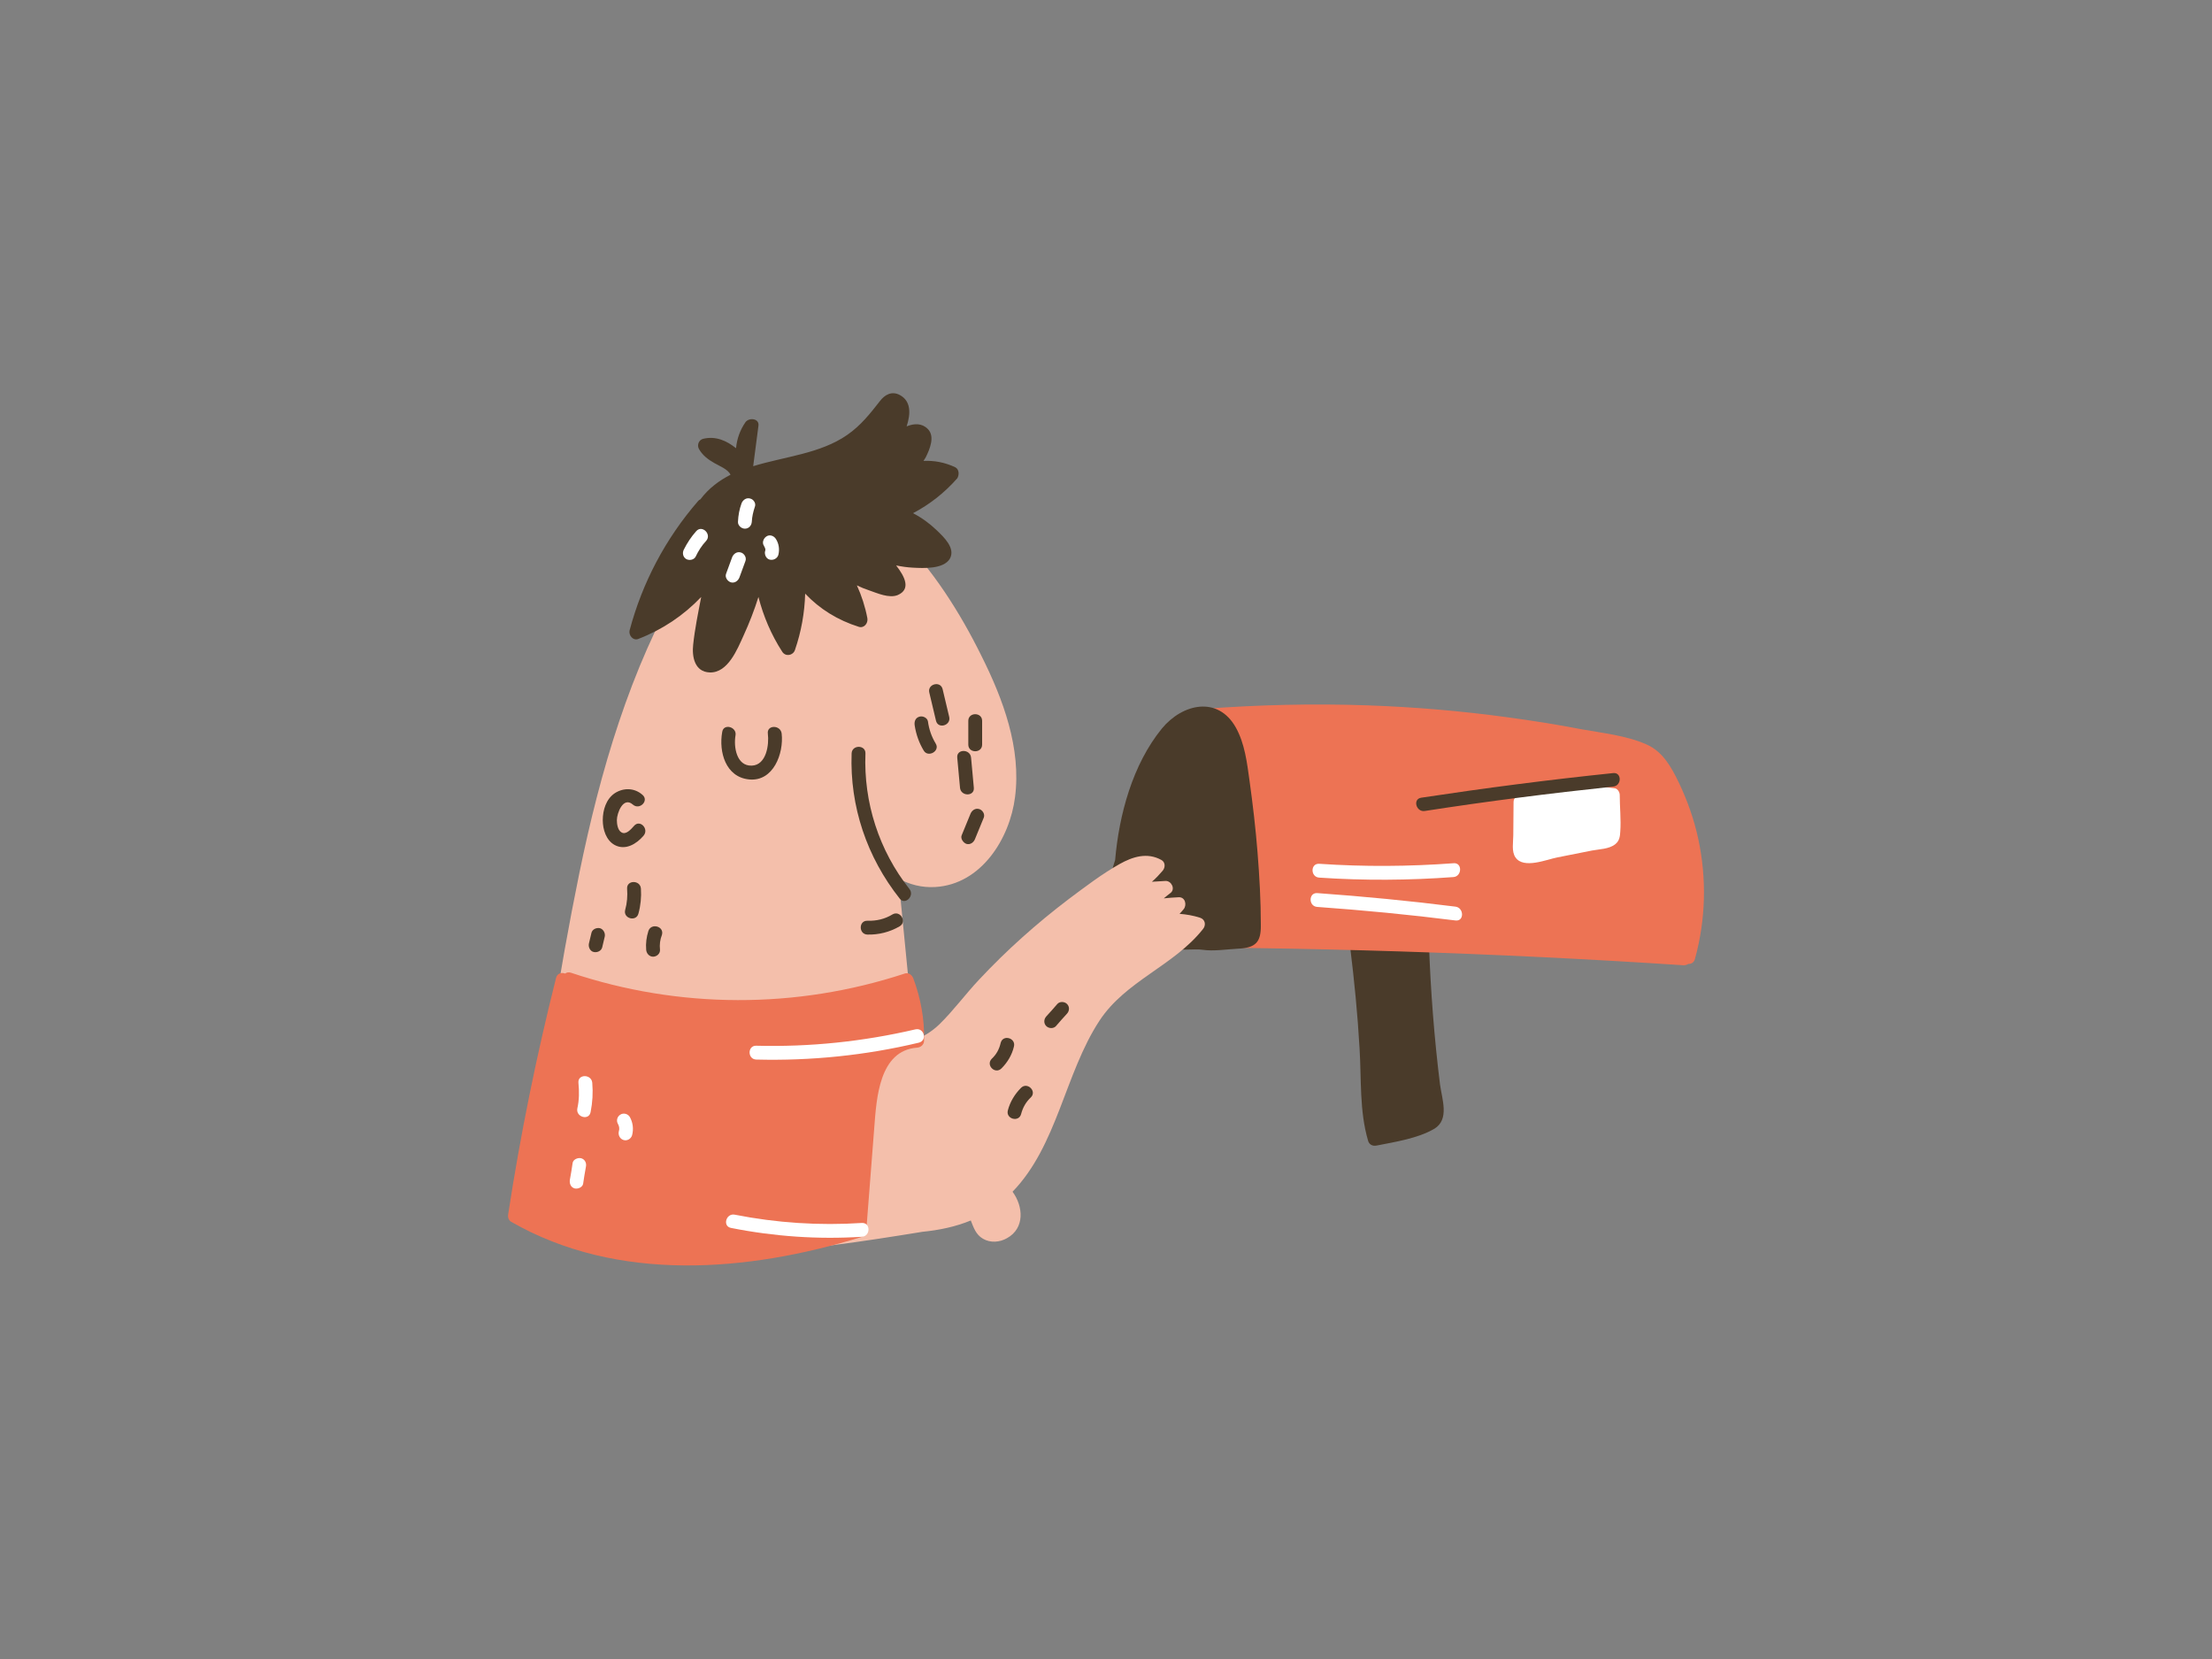 <?xml version="1.0" encoding="utf-8"?>
<!-- Generator: Adobe Illustrator 20.1.0, SVG Export Plug-In . SVG Version: 6.00 Build 0)  -->
<svg version="1.1" id="Capa_1" xmlns="http://www.w3.org/2000/svg" xmlns:xlink="http://www.w3.org/1999/xlink" x="0px" y="0px" viewBox="0 0 800 600" style="enable-background:new 0 0 800 600;" xml:space="preserve">

<rect x="0" y="0" width="800" height="600" fill="#808080" stroke="none"/>

<g>
	<g>
		<path d="M520.8,392.2c-2.1-16.9-3.4-33.9-4-50.9c0-1-0.7-2.2-1.8-2.4c-7.7-1.3-15.2-1.5-22.9-0.6
			c-1.2,0.1-1.9,1-2.2,1.9c-1,0.2-1.8,1-1.6,2.3c1.5,12.2,2.7,24.3,3.4,36.6c0.7,11.1-0.1,22.7,3.1,33.5c0.4,1.4,1.7,2,3.1,1.7
			c6.6-1.3,15-2.6,20.9-6.1C524.3,404.8,521.5,397.5,520.8,392.2z" style="fill:#4A3B2A;"/>
		<path d="M614.2,303.4c-1.5-7-3.9-13.8-7-20.3c-2.7-5.6-5.8-11.3-11.8-13.9c-7.2-3.2-16-4.1-23.7-5.5
			c-8.8-1.7-17.7-3.1-26.6-4.3c-16.8-2.3-33.6-3.7-50.5-4.3c-19.9-0.7-39.8-0.2-59.6,1.3c-2.8,0.2-3.1,4-1.1,4.8c0,0,0,0,0,0
			c3.9,5.9-0.8,14.7-2.9,20.5c-2.5,6.9-5.3,13.6-8.3,20.2c-5.7,12.4-12.3,24.3-19.7,35.7c0,0,0,0,0,0c-3.2,0-3.2,5,0,5
			c68.7-0.2,137.4,2,205.9,6.5c0.7,0,1.3-0.2,1.7-0.5c1,0.1,2.1-0.5,2.4-1.8C616.9,332.7,617.3,317.8,614.2,303.4z" style="fill:#ED7354;"/>
		<path d="M585.8,287.5c0-1-0.8-2.3-1.8-2.4c-11.5-1.6-22.9-0.8-34.1,2.6c0,0,0,0,0,0c-1.3,0-2.5,0.8-2.5,2.4
			c0,4-0.1,8-0.1,12c0,2.4-0.7,5.9,0.8,8c2.9,4.3,11.4,0.7,15.1,0l12.6-2.5c2.6-0.5,6.2-0.5,8.4-2.3c1.5-1.2,1.7-2.8,1.8-4.6
			C586.3,296.4,585.8,291.8,585.8,287.5z" style="fill:#FFFFFF;"/>
		<path d="M583.4,279.6c-23.2,2.4-46.3,5.4-69.4,8.9c-3.2,0.5-1.8,5.3,1.3,4.8c22.6-3.5,45.3-6.4,68-8.8
			C586.6,284.3,586.6,279.2,583.4,279.6z" style="fill:#4A3B2A;"/>
		<path d="M454.8,308.2c-0.7-8.7-1.7-17.3-2.9-25.9c-0.9-6.5-1.7-13.3-4.9-19.1c-6.5-11.7-19.4-8.7-26.8,0.3
			c-10.6,13-15.5,31.2-16.9,47.6c0,0.1-0.1,0.2-0.1,0.3c-3.3,10-4,20.2-2.5,30.5c0.2,1.6,2.4,2.3,3.7,1.5c6.9-4.2,11.3-7.6,18.7-1
			c2,1.8,9,0.6,11.8,1.1c4,0.6,8.9-0.2,12.9-0.4c6.3-0.3,8.3-2.3,8.2-8.6C456,325.8,455.5,317,454.8,308.2z" style="fill:#4A3B2A;"/>
		<path d="M434,331.9c-2.5-0.8-4.9-1.2-7.4-1.4c0.5-0.5,1-1.1,1.5-1.7c1.2-1.5,0.6-4.4-1.8-4.3
			c-1.8,0.1-3.6,0.2-5.4,0.4c0.8-0.7,1.6-1.3,2.5-2c1.7-1.4,0.3-4.3-1.8-4.3c-1.7,0.1-3.4,0.2-5,0.3c1.4-1.2,2.7-2.6,3.9-4
			c1-1.2,1-3.1-0.5-3.9c-5.1-2.8-10.3-1.2-15.1,1.5c-6.4,3.6-12.4,8.2-18.3,12.6c-11.6,8.8-22.5,18.5-32.5,29.2
			c-4.9,5.2-9.2,11.1-14.3,16.1c-2.8,2.7-5.8,4.5-9.1,5.8c-1.9-19.4-3.8-38.8-5.7-58.2c0-0.1,0-0.2-0.1-0.3c4,2.2,8.5,3.4,13.4,3.1
			c16.6-1,26.9-17.5,28.8-32.5c2.3-17.7-4.3-35.4-12.1-51c-7.9-16-17.7-31.4-30.3-44c-10.7-10.7-27.7-25.7-44.1-20.4
			c-15.8,5.2-25.8,23-33.7,36.4c-19.1,32.8-29.8,69.6-37.4,106.6c-7.5,36.6-13,73.6-17.6,110.7c-0.1,0.2-0.2,0.5-0.2,0.8
			c-0.4,4-1.3,8.1-1.2,12.1c0,2.1,0.8,3.9,2.5,5.1c3.1,2.2,7.5,2.6,11.8,2.7c42,11.4,86.4,5.1,128.8-1.8c6-0.6,11.9-1.8,17.5-4.1
			c1,2.5,1.8,5.1,4.4,6.6c2.7,1.6,6.1,1.3,8.7-0.2c6.5-3.6,5.9-11.5,2-16.8c16.2-16.7,18.9-42.7,31.4-61.8
			c9.5-14.5,26.8-19.8,37.4-33.1C436.3,334.6,435.9,332.5,434,331.9z" style="fill:#F4BFAB;"/>
		<path d="M345.5,169c-3.8-1.8-7.7-2.5-11.5-2.3c0.3-0.4,0.5-0.9,0.8-1.3c1.4-2.8,3.5-7.6,0.7-10.3
			c-2.1-2.1-4.9-2-7.6-0.9c1.5-4.6,1.6-9.1-2.4-11.3c-2.9-1.6-5.5-0.2-7.3,2.2c-3.6,4.6-6.9,8.8-11.8,12.2
			c-9.8,6.8-22.6,7.8-34,11.3c0.6-4.9,1.3-9.7,1.9-14.6c0.4-2.7-3.4-3.1-4.7-1.3c-2,2.9-3.1,6.1-3.4,9.4c-3.4-2.7-7.3-4.5-11.9-3.4
			c-1.6,0.4-2.3,2.3-1.5,3.7c1.3,2.3,3.3,3.8,5.6,5.1c1.7,1,4.9,2.2,5.8,4.2c-4.1,2.1-7.9,4.9-10.9,8.9c-0.3,0.1-0.6,0.3-0.9,0.7
			c-11.7,13.5-20.1,29.4-24.7,46.7c-0.4,1.7,1.2,3.8,3.1,3.1c8.8-3.4,16.4-8.5,22.8-15.2c-1.1,5.7-2.3,11.5-2.9,17.2
			c-0.5,4.4,0.5,9.9,6,10.1c6.6,0.2,10-8.5,12.2-13.3c2.1-4.6,3.9-9.2,5.4-14c1.8,7,4.6,13.6,8.6,19.8c1.2,1.9,3.9,1.4,4.6-0.6
			c2.3-6.7,3.5-13.5,3.7-20.4c5.3,5.6,11.8,9.6,19.4,12c1.9,0.6,3.4-1.3,3.1-3.1c-0.8-4.2-2.1-8.2-3.8-11.9c1.4,0.7,2.9,1.3,4.4,1.8
			c2.9,1,7.3,3,10.4,1.7c4.8-2.1,2.6-6.6-0.6-10.7c2,0.4,4,0.7,6,0.8c3.8,0.2,11.1,0.6,13.4-3.2c2.2-3.8-2.2-7.9-4.7-10.3
			c-2.6-2.5-5.5-4.6-8.6-6.2c6.1-3.2,11.4-7.4,16-12.6C346.9,171.9,347,169.8,345.5,169z" style="fill:#4A3B2A;"/>
		<path d="M338.4,268.9c-1.5-2.5-2.4-5.1-2.8-8c-0.2-1.3-1.9-2.1-3.1-1.7c-1.4,0.4-1.9,1.7-1.7,3.1
			c0.5,3.3,1.6,6.4,3.3,9.2C335.7,274.1,340.1,271.6,338.4,268.9z" style="fill:#4A3B2A;"/>
		<path d="M343.3,259.3c-0.8-3.4-1.6-6.7-2.4-10.1c-0.8-3.1-5.6-1.8-4.8,1.3c0.8,3.4,1.6,6.7,2.4,10.1
			C339.2,263.8,344,262.4,343.3,259.3z" style="fill:#4A3B2A;"/>
		<path d="M351.2,274c-0.3-3.2-5.3-3.2-5,0c0.3,3.6,0.7,7.3,1,10.9c0.3,3.2,5.3,3.2,5,0
			C351.9,281.3,351.5,277.6,351.2,274z" style="fill:#4A3B2A;"/>
		<path d="M350.2,260.7v8.6c0,3.2,5,3.2,5,0v-8.6C355.2,257.5,350.2,257.5,350.2,260.7z" style="fill:#4A3B2A;"/>
		<path d="M354.1,292.6c-1.4-0.4-2.6,0.5-3.1,1.7c-1.1,2.6-2.1,5.2-3.2,7.8c-0.5,1.2,0.6,2.7,1.7,3.1
			c1.4,0.4,2.6-0.5,3.1-1.7l3.2-7.8C356.3,294.4,355.3,292.9,354.1,292.6z" style="fill:#4A3B2A;"/>
		<path d="M282.7,265.3c-0.4-3.2-5.4-3.2-5,0c0.5,4-0.5,11.4-5.8,11.6c-5.6,0.2-6.6-6.9-5.9-10.9
			c0.6-3.1-4.3-4.5-4.8-1.3c-1.3,7.2,1.2,16.4,9.8,17.2C279.7,282.7,283.5,272.5,282.7,265.3z" style="fill:#4A3B2A;"/>
		<path d="M229.3,298.7c-1.1,1.2-2.9,3.4-4.6,2.3c-1.3-0.8-1.6-3-1.6-4.4c0-2.5,2.3-8.7,5.8-5.6
			c2.4,2.1,5.9-1.4,3.5-3.5c-2.9-2.6-6.9-2.7-10.1-0.6c-3.1,2.1-4.3,6.1-4.3,9.7c0,3.4,1.2,7.3,4.3,9c3.9,2.1,7.9-0.4,10.4-3.3
			C234.9,299.8,231.4,296.2,229.3,298.7z" style="fill:#4A3B2A;"/>
		<path d="M322.8,330.7c-2.8,1.7-5.8,2.4-9.1,2.3c-3.2-0.1-3.2,4.9,0,5c4.1,0.1,8.1-0.9,11.7-3
			C328.1,333.4,325.6,329.1,322.8,330.7z" style="fill:#4A3B2A;"/>
		<path d="M330.3,353.8c-0.5-1.2-1.7-2.2-3.1-1.7c-39.2,12.9-81.6,12.8-120.7-0.3c-0.9-0.3-1.6-0.1-2.1,0.3
			c-1.3-0.5-2.9-0.1-3.3,1.6c-7.1,28.2-12.9,56.7-17.3,85.4c-0.2,1.1,0.1,2.2,1.1,2.8c38.6,22.1,85.6,18.1,126.6,5.5
			c1.1-0.3,1.7-1.3,1.8-2.4c1-12.4,1.9-24.9,2.9-37.3c0.8-10.3,1.7-27.8,15.5-28.8c1.3-0.1,2.5-1.1,2.5-2.5
			C334.4,368.6,333,361.1,330.3,353.8z" style="fill:#ED7354;"/>
		<path d="M331,372.3c-18.9,4.4-38.1,6.4-57.5,5.9c-3.2-0.1-3.2,4.9,0,5c19.8,0.5,39.5-1.5,58.8-6.1
			C335.5,376.3,334.2,371.5,331,372.3z" style="fill:#FFFFFF;"/>
		<path d="M311.7,442.3c-15.4,1-30.8,0-46-3c-3.1-0.6-4.5,4.2-1.3,4.8c15.6,3.1,31.4,4.2,47.3,3.2
			C314.9,447.1,314.9,442.1,311.7,442.3z" style="fill:#FFFFFF;"/>
		<path d="M214.2,391.6c-0.3-3.2-5.3-3.2-5,0c0.3,3.1,0.3,6.2-0.4,9.3c-0.6,3.1,4.2,4.5,4.8,1.3
			C214.3,398.7,214.5,395.2,214.2,391.6z" style="fill:#FFFFFF;"/>
		<path d="M227.8,404c-0.7-1.2-2.3-1.6-3.4-0.9c-1.2,0.7-1.6,2.2-0.9,3.4c0.5,0.9,0.6,1.8,0.3,2.7
			c-0.3,1.3,0.4,2.7,1.7,3.1c1.3,0.4,2.7-0.4,3.1-1.7C229.2,408.3,228.9,406,227.8,404z" style="fill:#FFFFFF;"/>
		<path d="M210.2,418.9c-1.2-0.3-2.9,0.4-3.1,1.7c-0.3,2-0.6,4-1,6.1c-0.2,1.3,0.3,2.7,1.7,3.1c1.2,0.3,2.9-0.4,3.1-1.7
			c0.3-2,0.6-4,1-6.1C212.2,420.7,211.6,419.3,210.2,418.9z" style="fill:#FFFFFF;"/>
		<path d="M231.8,321.4c-0.2-3.2-5.2-3.2-5,0c0.2,2.6,0,5.2-0.7,7.7c-0.8,3.1,4,4.4,4.8,1.3
			C231.7,327.5,232,324.4,231.8,321.4z" style="fill:#4A3B2A;"/>
		<path d="M234.5,336.7c-0.7,2.2-1,4.5-0.8,6.8c0.1,1.3,1.1,2.5,2.5,2.5c1.3,0,2.6-1.1,2.5-2.5c-0.2-1.9,0-3.6,0.7-5.4
			C240.3,335,235.5,333.7,234.5,336.7z" style="fill:#4A3B2A;"/>
		<path d="M217,335.7c-1.3-0.3-2.8,0.4-3.1,1.7c-0.3,1.3-0.6,2.5-0.9,3.8c-0.3,1.3,0.4,2.8,1.7,3.1
			c1.3,0.3,2.8-0.4,3.1-1.7c0.3-1.3,0.6-2.5,0.9-3.8C219,337.6,218.3,336.1,217,335.7z" style="fill:#4A3B2A;"/>
		<path d="M369.3,393.4c-2.3,2.3-4,5.1-4.8,8.2c-0.8,3.1,4,4.4,4.8,1.3c0.6-2.3,1.7-4.3,3.5-6
			C375.1,394.7,371.6,391.2,369.3,393.4z" style="fill:#4A3B2A;"/>
		<path d="M361.9,377.2c-0.5,2.2-1.5,4.1-3.2,5.7c-2.3,2.3,1.2,5.8,3.5,3.5c2.2-2.2,3.8-4.9,4.5-7.9
			C367.5,375.4,362.7,374,361.9,377.2z" style="fill:#4A3B2A;"/>
		<path d="M385.9,363.1c-0.9-0.9-2.6-1-3.5,0c-1.3,1.5-2.6,3-4,4.5c-0.9,1-1,2.5,0,3.5c0.9,0.9,2.6,1,3.5,0
			c1.3-1.5,2.6-3,4-4.5C386.8,365.6,386.9,364.1,385.9,363.1z" style="fill:#4A3B2A;"/>
		<path d="M251.8,192.1c-1.8,2-3.3,4.3-4.5,6.7c-0.6,1.2-0.3,2.7,0.9,3.4c1.1,0.6,2.8,0.3,3.4-0.9c1-2.1,2.2-4,3.8-5.7
			C257.5,193.2,253.9,189.7,251.8,192.1z" style="fill:#FFFFFF;"/>
		<path d="M271.3,180.3c-1.4-0.4-2.6,0.5-3.1,1.7c-0.8,2.2-1.2,4.4-1.3,6.7c-0.1,1.3,1.2,2.5,2.5,2.5
			c1.4,0,2.4-1.1,2.5-2.5c0.1-1.9,0.5-3.6,1.1-5.4C273.5,182.1,272.6,180.6,271.3,180.3z" style="fill:#FFFFFF;"/>
		<path d="M267.9,199.8c-1.4-0.4-2.6,0.5-3.1,1.7c-0.7,2-1.5,4-2.2,6c-0.5,1.3,0.5,2.7,1.7,3.1c1.4,0.4,2.6-0.5,3.1-1.7
			l2.2-6C270.1,201.6,269.1,200.1,267.9,199.8z" style="fill:#FFFFFF;"/>
		<path d="M280.6,194.9c-0.7-1.1-2.2-1.7-3.4-0.9c-1.1,0.7-1.7,2.3-0.9,3.4c0,0.1,0.3,0.6,0.3,0.6
			c0.1,0.2,0.1,0.4,0.2,0.5c-0.1-0.5,0,0.1,0,0.3c0,0.1,0,0.2,0,0.2c0,0.1,0,0.2-0.1,0.3c-0.3,1.3,0.4,2.8,1.7,3.1
			c1.3,0.3,2.7-0.4,3.1-1.7C282,198.7,281.7,196.6,280.6,194.9z" style="fill:#FFFFFF;"/>
		<path d="M525.7,312.2c-16.2,1.2-32.4,1.3-48.6,0.2c-3.2-0.2-3.2,4.8,0,5c16.2,1.1,32.4,1,48.6-0.2
			C528.8,316.9,528.9,311.9,525.7,312.2z" style="fill:#FFFFFF;"/>
		<path d="M526.4,327.9c-16.6-2.1-33.3-3.7-50-4.9c-3.2-0.2-3.2,4.8,0,5c16.7,1.2,33.4,2.8,50,4.9
			C529.6,333.3,529.5,328.3,526.4,327.9z" style="fill:#FFFFFF;"/>
	</g>
	<path d="M328.9,321.5c-11-13.9-16.6-31.3-15.9-49c0.1-3.2-4.9-3.2-5,0c-0.7,19.1,5.5,37.5,17.4,52.5
		C327.3,327.5,330.9,324,328.9,321.5z" style="fill:#4A3B2A;"/>
</g>
</svg>
